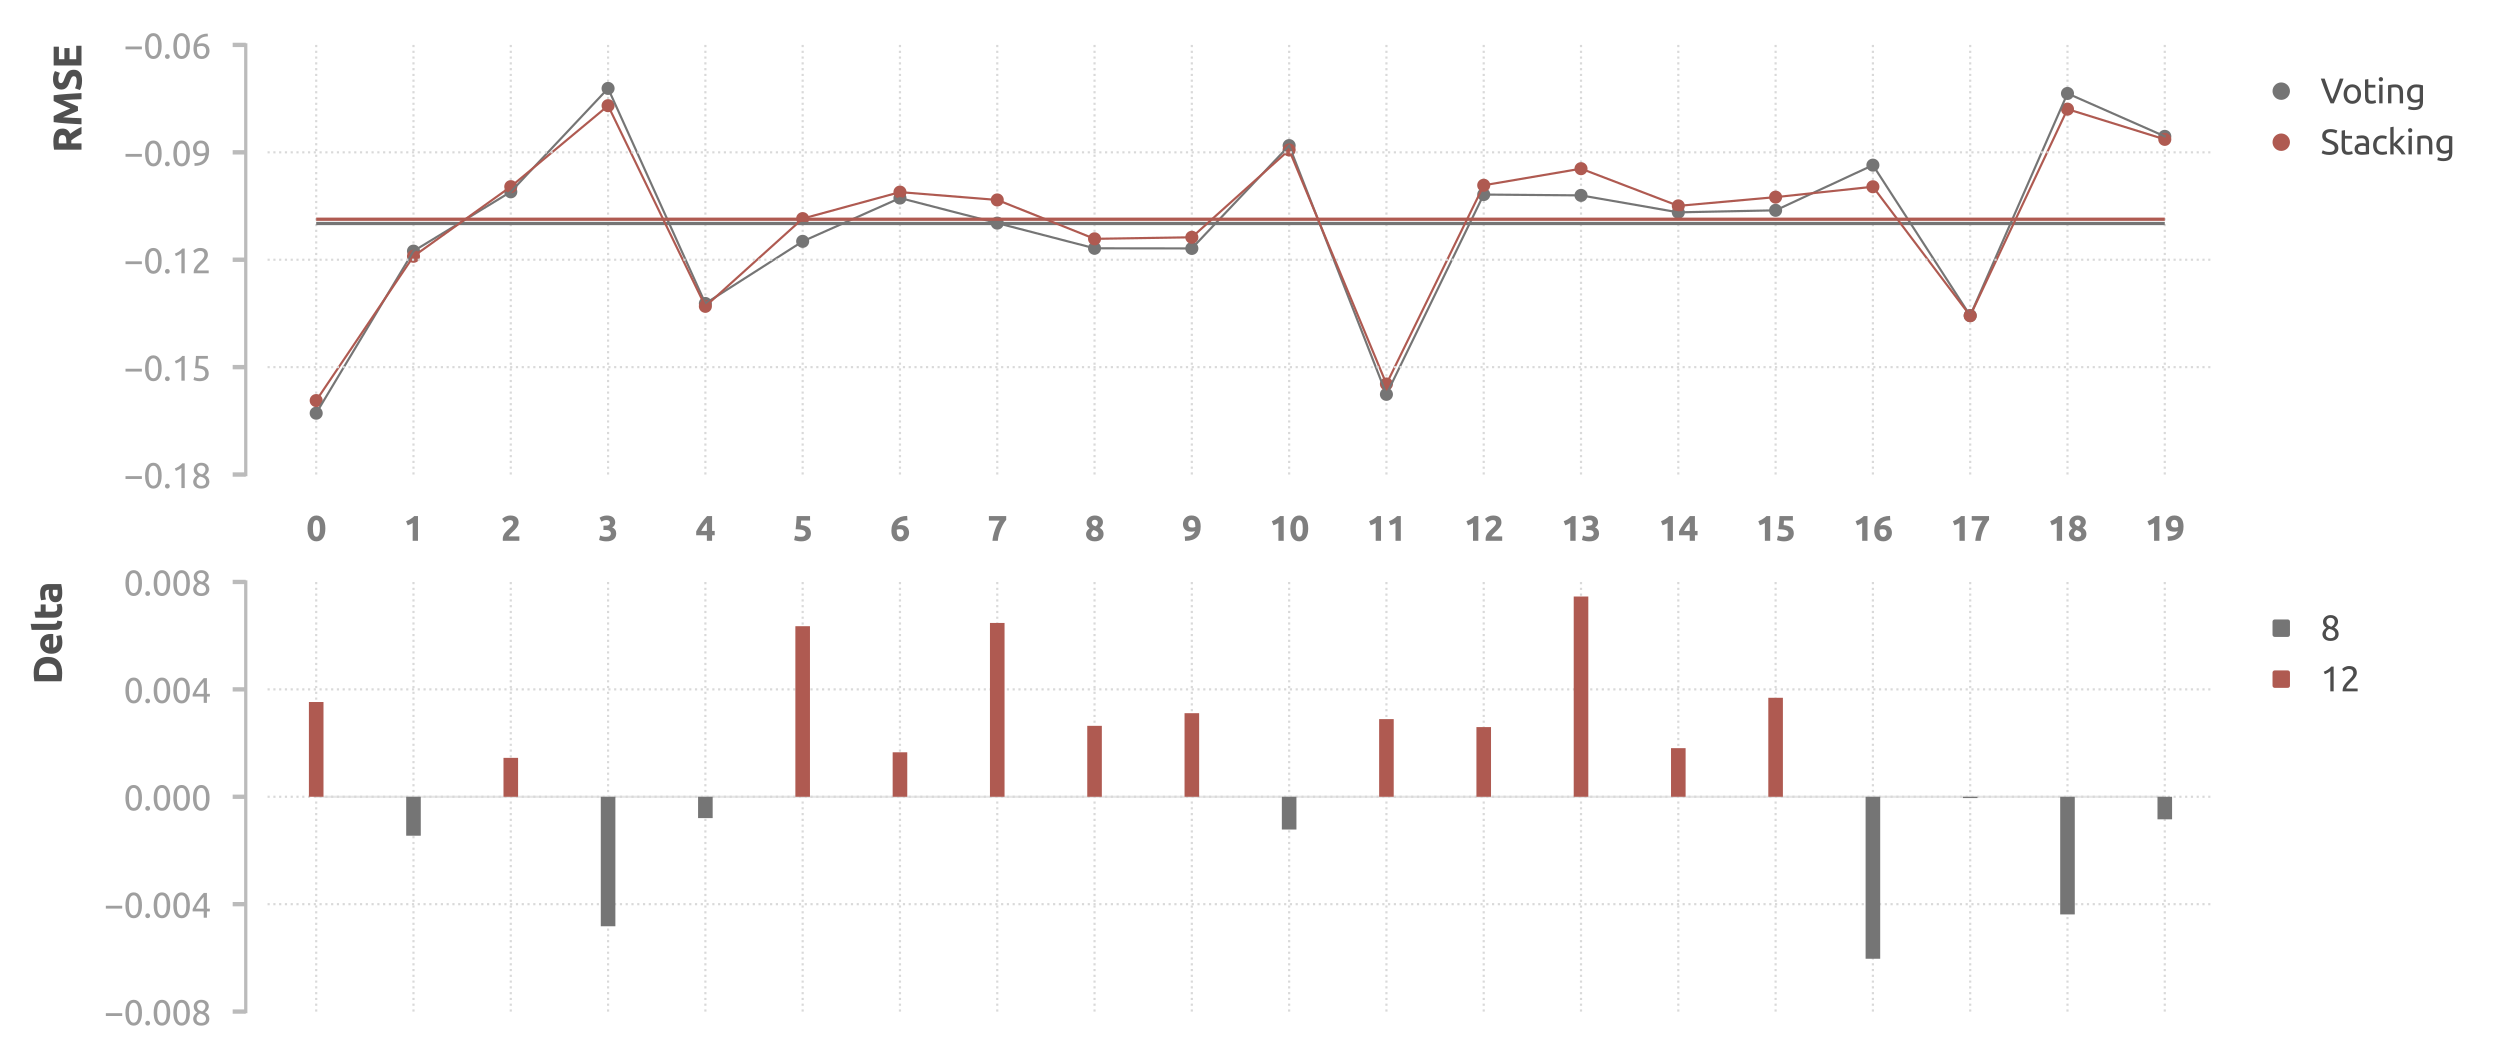 <?xml version="1.0" encoding="utf-8" standalone="no"?>
<!DOCTYPE svg PUBLIC "-//W3C//DTD SVG 1.1//EN"
  "http://www.w3.org/Graphics/SVG/1.1/DTD/svg11.dtd">
<svg xmlns:xlink="http://www.w3.org/1999/xlink" width="573.52pt" height="243.847pt" viewBox="0 0 573.52 243.847" xmlns="http://www.w3.org/2000/svg" version="1.1">
 <defs>
  <style type="text/css">*{stroke-linejoin: round; stroke-linecap: butt}</style>
 </defs>
 <g id="figure_1">
  <g id="patch_1">
   <path d="M 0 243.847 
L 573.52 243.847 
L 573.52 0 
L 0 0 
L 0 243.847 
z
" style="fill: none"/>
  </g>
  <g id="axes_1">
   <g id="patch_2">
    <path d="M 61.378 108.864 
L 507.778 108.864 
L 507.778 10.304 
L 61.378 10.304 
L 61.378 108.864 
z
" style="fill: none"/>
   </g>
   <g id="matplotlib.axis_1">
    <g id="xtick_1">
     <g id="line2d_1">
      <path d="M 72.538 108.864 
L 72.538 10.304 
" clip-path="url(#peff954c4ba)" style="fill: none; stroke-dasharray: 0.5,0.825; stroke-dashoffset: 0; stroke: #d9d9d9; stroke-width: 0.5"/>
     </g>
     <g id="text_1">
      <!-- 0 -->
      <g style="fill: #7f7f7f" transform="translate(70.267 124.071) scale(0.08 -0.08)">
       <defs>
        <path id="Ubuntu-Bold-30" d="M 3418 2227 
Q 3418 1107 2992 508 
Q 2566 -90 1818 -90 
Q 1069 -90 643 508 
Q 218 1107 218 2227 
Q 218 2784 330 3213 
Q 442 3642 653 3936 
Q 864 4230 1158 4384 
Q 1453 4538 1818 4538 
Q 2566 4538 2992 3939 
Q 3418 3341 3418 2227 
z
M 2445 2227 
Q 2445 2560 2413 2832 
Q 2381 3104 2310 3302 
Q 2240 3501 2118 3609 
Q 1997 3718 1818 3718 
Q 1638 3718 1520 3609 
Q 1402 3501 1328 3302 
Q 1254 3104 1222 2832 
Q 1190 2560 1190 2227 
Q 1190 1894 1222 1619 
Q 1254 1344 1328 1145 
Q 1402 947 1520 838 
Q 1638 730 1818 730 
Q 1997 730 2118 838 
Q 2240 947 2310 1145 
Q 2381 1344 2413 1619 
Q 2445 1894 2445 2227 
z
" transform="scale(0.016)"/>
       </defs>
       <use xlink:href="#Ubuntu-Bold-30"/>
      </g>
     </g>
    </g>
    <g id="xtick_2">
     <g id="line2d_2">
      <path d="M 94.858 108.864 
L 94.858 10.304 
" clip-path="url(#peff954c4ba)" style="fill: none; stroke-dasharray: 0.5,0.825; stroke-dashoffset: 0; stroke: #d9d9d9; stroke-width: 0.5"/>
     </g>
     <g id="text_2">
      <!-- 1 -->
      <g style="fill: #7f7f7f" transform="translate(92.587 124.071) scale(0.08 -0.08)">
       <defs>
        <path id="Ubuntu-Bold-31" d="M 448 3514 
Q 634 3590 835 3689 
Q 1037 3789 1229 3907 
Q 1421 4026 1597 4157 
Q 1773 4288 1914 4435 
L 2579 4435 
L 2579 0 
L 1626 0 
L 1626 3194 
Q 1434 3066 1197 2960 
Q 960 2854 736 2778 
L 448 3514 
z
" transform="scale(0.016)"/>
       </defs>
       <use xlink:href="#Ubuntu-Bold-31"/>
      </g>
     </g>
    </g>
    <g id="xtick_3">
     <g id="line2d_3">
      <path d="M 117.178 108.864 
L 117.178 10.304 
" clip-path="url(#peff954c4ba)" style="fill: none; stroke-dasharray: 0.5,0.825; stroke-dashoffset: 0; stroke: #d9d9d9; stroke-width: 0.5"/>
     </g>
     <g id="text_3">
      <!-- 2 -->
      <g style="fill: #7f7f7f" transform="translate(114.907 124.071) scale(0.08 -0.08)">
       <defs>
        <path id="Ubuntu-Bold-32" d="M 3174 3270 
Q 3174 3027 3078 2803 
Q 2982 2579 2828 2371 
Q 2675 2163 2483 1971 
Q 2291 1779 2106 1606 
Q 2010 1517 1898 1405 
Q 1786 1293 1683 1177 
Q 1581 1062 1501 963 
Q 1421 864 1402 800 
L 3309 800 
L 3309 0 
L 352 0 
Q 339 70 339 179 
Q 339 288 339 333 
Q 339 640 438 896 
Q 538 1152 698 1373 
Q 858 1594 1059 1786 
Q 1261 1978 1459 2170 
Q 1613 2317 1747 2448 
Q 1882 2579 1984 2704 
Q 2086 2829 2144 2953 
Q 2202 3078 2202 3206 
Q 2202 3488 2042 3603 
Q 1882 3718 1645 3718 
Q 1472 3718 1321 3664 
Q 1171 3610 1046 3536 
Q 922 3462 832 3388 
Q 742 3315 698 3270 
L 224 3936 
Q 506 4198 880 4368 
Q 1254 4538 1683 4538 
Q 2074 4538 2355 4448 
Q 2637 4358 2819 4195 
Q 3002 4032 3088 3798 
Q 3174 3565 3174 3270 
z
" transform="scale(0.016)"/>
       </defs>
       <use xlink:href="#Ubuntu-Bold-32"/>
      </g>
     </g>
    </g>
    <g id="xtick_4">
     <g id="line2d_4">
      <path d="M 139.498 108.864 
L 139.498 10.304 
" clip-path="url(#peff954c4ba)" style="fill: none; stroke-dasharray: 0.5,0.825; stroke-dashoffset: 0; stroke: #d9d9d9; stroke-width: 0.5"/>
     </g>
     <g id="text_4">
      <!-- 3 -->
      <g style="fill: #7f7f7f" transform="translate(137.227 124.071) scale(0.08 -0.08)">
       <defs>
        <path id="Ubuntu-Bold-33" d="M 1459 -96 
Q 1286 -96 1094 -73 
Q 902 -51 723 -12 
Q 544 26 397 70 
Q 250 115 166 154 
L 352 947 
Q 518 877 777 797 
Q 1037 717 1421 717 
Q 1862 717 2067 883 
Q 2272 1050 2272 1331 
Q 2272 1504 2198 1622 
Q 2125 1741 1997 1814 
Q 1869 1888 1693 1917 
Q 1517 1946 1318 1946 
L 947 1946 
L 947 2714 
L 1370 2714 
Q 1510 2714 1641 2739 
Q 1773 2765 1875 2825 
Q 1978 2886 2038 2992 
Q 2099 3098 2099 3258 
Q 2099 3379 2048 3468 
Q 1997 3558 1917 3616 
Q 1837 3674 1731 3702 
Q 1626 3731 1517 3731 
Q 1242 3731 1008 3648 
Q 774 3565 582 3443 
L 243 4141 
Q 346 4205 483 4275 
Q 621 4346 787 4403 
Q 954 4461 1142 4499 
Q 1331 4538 1542 4538 
Q 1933 4538 2217 4445 
Q 2502 4352 2688 4182 
Q 2874 4013 2963 3785 
Q 3053 3558 3053 3290 
Q 3053 3027 2905 2780 
Q 2758 2534 2509 2406 
Q 2854 2266 3043 1987 
Q 3232 1709 3232 1318 
Q 3232 1011 3129 752 
Q 3027 493 2809 304 
Q 2592 115 2256 9 
Q 1920 -96 1459 -96 
z
" transform="scale(0.016)"/>
       </defs>
       <use xlink:href="#Ubuntu-Bold-33"/>
      </g>
     </g>
    </g>
    <g id="xtick_5">
     <g id="line2d_5">
      <path d="M 161.818 108.864 
L 161.818 10.304 
" clip-path="url(#peff954c4ba)" style="fill: none; stroke-dasharray: 0.5,0.825; stroke-dashoffset: 0; stroke: #d9d9d9; stroke-width: 0.5"/>
     </g>
     <g id="text_5">
      <!-- 4 -->
      <g style="fill: #7f7f7f" transform="translate(159.547 124.071) scale(0.08 -0.08)">
       <defs>
        <path id="Ubuntu-Bold-34" d="M 2042 3270 
Q 1792 2944 1510 2560 
Q 1229 2176 1037 1773 
L 2042 1773 
L 2042 3270 
z
M 2976 4435 
L 2976 1773 
L 3450 1773 
L 3450 992 
L 2976 992 
L 2976 0 
L 2042 0 
L 2042 992 
L 128 992 
L 128 1690 
Q 269 1971 480 2326 
Q 691 2682 950 3056 
Q 1210 3430 1498 3788 
Q 1786 4147 2074 4435 
L 2976 4435 
z
" transform="scale(0.016)"/>
       </defs>
       <use xlink:href="#Ubuntu-Bold-34"/>
      </g>
     </g>
    </g>
    <g id="xtick_6">
     <g id="line2d_6">
      <path d="M 184.138 108.864 
L 184.138 10.304 
" clip-path="url(#peff954c4ba)" style="fill: none; stroke-dasharray: 0.5,0.825; stroke-dashoffset: 0; stroke: #d9d9d9; stroke-width: 0.5"/>
     </g>
     <g id="text_6">
      <!-- 5 -->
      <g style="fill: #7f7f7f" transform="translate(181.867 124.071) scale(0.08 -0.08)">
       <defs>
        <path id="Ubuntu-Bold-35" d="M 2304 1306 
Q 2304 1491 2221 1635 
Q 2138 1779 1933 1875 
Q 1728 1971 1382 2022 
Q 1037 2074 512 2074 
Q 582 2669 627 3283 
Q 672 3898 698 4435 
L 3098 4435 
L 3098 3635 
L 1498 3635 
Q 1485 3405 1469 3190 
Q 1453 2976 1434 2816 
Q 2368 2752 2813 2377 
Q 3258 2003 3258 1338 
Q 3258 1030 3149 768 
Q 3040 506 2822 314 
Q 2605 122 2275 13 
Q 1946 -96 1504 -96 
Q 1331 -96 1142 -73 
Q 954 -51 778 -16 
Q 602 19 461 57 
Q 320 96 243 134 
L 416 922 
Q 576 851 838 784 
Q 1101 717 1466 717 
Q 1907 717 2105 893 
Q 2304 1069 2304 1306 
z
" transform="scale(0.016)"/>
       </defs>
       <use xlink:href="#Ubuntu-Bold-35"/>
      </g>
     </g>
    </g>
    <g id="xtick_7">
     <g id="line2d_7">
      <path d="M 206.458 108.864 
L 206.458 10.304 
" clip-path="url(#peff954c4ba)" style="fill: none; stroke-dasharray: 0.5,0.825; stroke-dashoffset: 0; stroke: #d9d9d9; stroke-width: 0.5"/>
     </g>
     <g id="text_7">
      <!-- 6 -->
      <g style="fill: #7f7f7f" transform="translate(204.187 124.071) scale(0.08 -0.08)">
       <defs>
        <path id="Ubuntu-Bold-36" d="M 1754 2086 
Q 1613 2086 1453 2060 
Q 1293 2035 1203 1990 
Q 1203 1965 1200 1913 
Q 1197 1862 1197 1824 
Q 1197 1594 1229 1389 
Q 1261 1184 1337 1030 
Q 1414 877 1542 790 
Q 1670 704 1862 704 
Q 2022 704 2134 771 
Q 2246 838 2320 940 
Q 2394 1043 2429 1168 
Q 2464 1293 2464 1408 
Q 2464 1734 2301 1910 
Q 2138 2086 1754 2086 
z
M 1875 2829 
Q 2291 2829 2582 2717 
Q 2874 2605 3059 2413 
Q 3245 2221 3328 1965 
Q 3411 1709 3411 1421 
Q 3411 1165 3318 896 
Q 3226 627 3037 409 
Q 2848 192 2557 51 
Q 2266 -90 1869 -90 
Q 1069 -90 653 416 
Q 237 922 237 1811 
Q 237 2451 435 2944 
Q 634 3437 1002 3773 
Q 1370 4109 1891 4285 
Q 2413 4461 3066 4467 
Q 3078 4269 3091 4080 
Q 3104 3891 3117 3686 
Q 2790 3680 2505 3625 
Q 2221 3571 1987 3456 
Q 1754 3341 1581 3158 
Q 1408 2976 1312 2714 
Q 1453 2778 1600 2803 
Q 1747 2829 1875 2829 
z
" transform="scale(0.016)"/>
       </defs>
       <use xlink:href="#Ubuntu-Bold-36"/>
      </g>
     </g>
    </g>
    <g id="xtick_8">
     <g id="line2d_8">
      <path d="M 228.778 108.864 
L 228.778 10.304 
" clip-path="url(#peff954c4ba)" style="fill: none; stroke-dasharray: 0.5,0.825; stroke-dashoffset: 0; stroke: #d9d9d9; stroke-width: 0.5"/>
     </g>
     <g id="text_8">
      <!-- 7 -->
      <g style="fill: #7f7f7f" transform="translate(226.507 124.071) scale(0.08 -0.08)">
       <defs>
        <path id="Ubuntu-Bold-37" d="M 909 0 
Q 947 467 1068 972 
Q 1190 1478 1366 1964 
Q 1542 2451 1760 2883 
Q 1978 3315 2202 3629 
L 275 3629 
L 275 4442 
L 3379 4442 
L 3379 3750 
Q 3174 3526 2928 3129 
Q 2682 2733 2461 2230 
Q 2240 1728 2077 1152 
Q 1914 576 1875 0 
L 909 0 
z
" transform="scale(0.016)"/>
       </defs>
       <use xlink:href="#Ubuntu-Bold-37"/>
      </g>
     </g>
    </g>
    <g id="xtick_9">
     <g id="line2d_9">
      <path d="M 251.098 108.864 
L 251.098 10.304 
" clip-path="url(#peff954c4ba)" style="fill: none; stroke-dasharray: 0.5,0.825; stroke-dashoffset: 0; stroke: #d9d9d9; stroke-width: 0.5"/>
     </g>
     <g id="text_9">
      <!-- 8 -->
      <g style="fill: #7f7f7f" transform="translate(248.827 124.071) scale(0.08 -0.08)">
       <defs>
        <path id="Ubuntu-Bold-38" d="M 3392 1235 
Q 3392 947 3293 707 
Q 3194 467 2995 288 
Q 2797 109 2499 9 
Q 2202 -90 1811 -90 
Q 1363 -90 1065 35 
Q 768 160 585 345 
Q 403 531 326 752 
Q 250 973 250 1158 
Q 250 1350 301 1510 
Q 352 1670 441 1801 
Q 531 1933 643 2041 
Q 755 2150 883 2246 
Q 608 2470 477 2688 
Q 346 2906 346 3245 
Q 346 3501 451 3737 
Q 557 3974 749 4150 
Q 941 4326 1213 4432 
Q 1485 4538 1818 4538 
Q 2208 4538 2486 4426 
Q 2765 4314 2944 4141 
Q 3123 3968 3203 3753 
Q 3283 3539 3283 3328 
Q 3283 3021 3120 2755 
Q 2957 2490 2714 2336 
Q 3078 2099 3235 1840 
Q 3392 1581 3392 1235 
z
M 1178 1197 
Q 1178 1120 1213 1027 
Q 1248 934 1325 857 
Q 1402 781 1523 729 
Q 1645 678 1818 678 
Q 2150 678 2304 838 
Q 2458 998 2458 1197 
Q 2458 1344 2390 1459 
Q 2323 1574 2208 1660 
Q 2093 1747 1936 1814 
Q 1779 1882 1600 1939 
Q 1421 1805 1299 1625 
Q 1178 1446 1178 1197 
z
M 2362 3302 
Q 2362 3373 2333 3453 
Q 2304 3533 2237 3603 
Q 2170 3674 2067 3722 
Q 1965 3770 1818 3770 
Q 1677 3770 1574 3725 
Q 1472 3680 1405 3606 
Q 1338 3533 1306 3449 
Q 1274 3366 1274 3290 
Q 1274 3085 1424 2905 
Q 1574 2726 1939 2598 
Q 2144 2726 2253 2892 
Q 2362 3059 2362 3302 
z
" transform="scale(0.016)"/>
       </defs>
       <use xlink:href="#Ubuntu-Bold-38"/>
      </g>
     </g>
    </g>
    <g id="xtick_10">
     <g id="line2d_10">
      <path d="M 273.418 108.864 
L 273.418 10.304 
" clip-path="url(#peff954c4ba)" style="fill: none; stroke-dasharray: 0.5,0.825; stroke-dashoffset: 0; stroke: #d9d9d9; stroke-width: 0.5"/>
     </g>
     <g id="text_10">
      <!-- 9 -->
      <g style="fill: #7f7f7f" transform="translate(271.147 124.071) scale(0.08 -0.08)">
       <defs>
        <path id="Ubuntu-Bold-39" d="M 1850 2381 
Q 1997 2381 2157 2409 
Q 2317 2438 2394 2490 
L 2394 2547 
Q 2394 2573 2397 2598 
Q 2400 2624 2400 2643 
Q 2394 2874 2362 3075 
Q 2330 3277 2253 3427 
Q 2176 3578 2045 3664 
Q 1914 3750 1722 3750 
Q 1568 3750 1453 3686 
Q 1338 3622 1267 3520 
Q 1197 3418 1161 3296 
Q 1126 3174 1126 3059 
Q 1126 2714 1296 2547 
Q 1466 2381 1850 2381 
z
M 2317 1760 
Q 2182 1696 2019 1667 
Q 1856 1638 1741 1638 
Q 1325 1638 1030 1737 
Q 736 1837 547 2019 
Q 358 2202 268 2458 
Q 179 2714 179 3021 
Q 179 3277 265 3545 
Q 352 3814 537 4035 
Q 723 4256 1008 4400 
Q 1293 4544 1696 4544 
Q 2522 4544 2941 4035 
Q 3360 3526 3360 2573 
Q 3360 1946 3197 1466 
Q 3034 986 2691 659 
Q 2349 333 1817 163 
Q 1286 -6 557 -13 
Q 550 192 537 384 
Q 525 576 512 781 
Q 877 787 1171 835 
Q 1466 883 1690 995 
Q 1914 1107 2070 1292 
Q 2227 1478 2317 1760 
z
" transform="scale(0.016)"/>
       </defs>
       <use xlink:href="#Ubuntu-Bold-39"/>
      </g>
     </g>
    </g>
    <g id="xtick_11">
     <g id="line2d_11">
      <path d="M 295.738 108.864 
L 295.738 10.304 
" clip-path="url(#peff954c4ba)" style="fill: none; stroke-dasharray: 0.5,0.825; stroke-dashoffset: 0; stroke: #d9d9d9; stroke-width: 0.5"/>
     </g>
     <g id="text_11">
      <!-- 10 -->
      <g style="fill: #7f7f7f" transform="translate(291.195 124.071) scale(0.08 -0.08)">
       <use xlink:href="#Ubuntu-Bold-31"/>
       <use xlink:href="#Ubuntu-Bold-30" x="56.8"/>
      </g>
     </g>
    </g>
    <g id="xtick_12">
     <g id="line2d_12">
      <path d="M 318.058 108.864 
L 318.058 10.304 
" clip-path="url(#peff954c4ba)" style="fill: none; stroke-dasharray: 0.5,0.825; stroke-dashoffset: 0; stroke: #d9d9d9; stroke-width: 0.5"/>
     </g>
     <g id="text_12">
      <!-- 11 -->
      <g style="fill: #7f7f7f" transform="translate(313.515 124.071) scale(0.08 -0.08)">
       <use xlink:href="#Ubuntu-Bold-31"/>
       <use xlink:href="#Ubuntu-Bold-31" x="56.8"/>
      </g>
     </g>
    </g>
    <g id="xtick_13">
     <g id="line2d_13">
      <path d="M 340.378 108.864 
L 340.378 10.304 
" clip-path="url(#peff954c4ba)" style="fill: none; stroke-dasharray: 0.5,0.825; stroke-dashoffset: 0; stroke: #d9d9d9; stroke-width: 0.5"/>
     </g>
     <g id="text_13">
      <!-- 12 -->
      <g style="fill: #7f7f7f" transform="translate(335.835 124.071) scale(0.08 -0.08)">
       <use xlink:href="#Ubuntu-Bold-31"/>
       <use xlink:href="#Ubuntu-Bold-32" x="56.8"/>
      </g>
     </g>
    </g>
    <g id="xtick_14">
     <g id="line2d_14">
      <path d="M 362.698 108.864 
L 362.698 10.304 
" clip-path="url(#peff954c4ba)" style="fill: none; stroke-dasharray: 0.5,0.825; stroke-dashoffset: 0; stroke: #d9d9d9; stroke-width: 0.5"/>
     </g>
     <g id="text_14">
      <!-- 13 -->
      <g style="fill: #7f7f7f" transform="translate(358.155 124.071) scale(0.08 -0.08)">
       <use xlink:href="#Ubuntu-Bold-31"/>
       <use xlink:href="#Ubuntu-Bold-33" x="56.8"/>
      </g>
     </g>
    </g>
    <g id="xtick_15">
     <g id="line2d_15">
      <path d="M 385.018 108.864 
L 385.018 10.304 
" clip-path="url(#peff954c4ba)" style="fill: none; stroke-dasharray: 0.5,0.825; stroke-dashoffset: 0; stroke: #d9d9d9; stroke-width: 0.5"/>
     </g>
     <g id="text_15">
      <!-- 14 -->
      <g style="fill: #7f7f7f" transform="translate(380.475 124.071) scale(0.08 -0.08)">
       <use xlink:href="#Ubuntu-Bold-31"/>
       <use xlink:href="#Ubuntu-Bold-34" x="56.8"/>
      </g>
     </g>
    </g>
    <g id="xtick_16">
     <g id="line2d_16">
      <path d="M 407.338 108.864 
L 407.338 10.304 
" clip-path="url(#peff954c4ba)" style="fill: none; stroke-dasharray: 0.5,0.825; stroke-dashoffset: 0; stroke: #d9d9d9; stroke-width: 0.5"/>
     </g>
     <g id="text_16">
      <!-- 15 -->
      <g style="fill: #7f7f7f" transform="translate(402.795 124.071) scale(0.08 -0.08)">
       <use xlink:href="#Ubuntu-Bold-31"/>
       <use xlink:href="#Ubuntu-Bold-35" x="56.8"/>
      </g>
     </g>
    </g>
    <g id="xtick_17">
     <g id="line2d_17">
      <path d="M 429.658 108.864 
L 429.658 10.304 
" clip-path="url(#peff954c4ba)" style="fill: none; stroke-dasharray: 0.5,0.825; stroke-dashoffset: 0; stroke: #d9d9d9; stroke-width: 0.5"/>
     </g>
     <g id="text_17">
      <!-- 16 -->
      <g style="fill: #7f7f7f" transform="translate(425.115 124.071) scale(0.08 -0.08)">
       <use xlink:href="#Ubuntu-Bold-31"/>
       <use xlink:href="#Ubuntu-Bold-36" x="56.8"/>
      </g>
     </g>
    </g>
    <g id="xtick_18">
     <g id="line2d_18">
      <path d="M 451.978 108.864 
L 451.978 10.304 
" clip-path="url(#peff954c4ba)" style="fill: none; stroke-dasharray: 0.5,0.825; stroke-dashoffset: 0; stroke: #d9d9d9; stroke-width: 0.5"/>
     </g>
     <g id="text_18">
      <!-- 17 -->
      <g style="fill: #7f7f7f" transform="translate(447.435 124.071) scale(0.08 -0.08)">
       <use xlink:href="#Ubuntu-Bold-31"/>
       <use xlink:href="#Ubuntu-Bold-37" x="56.8"/>
      </g>
     </g>
    </g>
    <g id="xtick_19">
     <g id="line2d_19">
      <path d="M 474.298 108.864 
L 474.298 10.304 
" clip-path="url(#peff954c4ba)" style="fill: none; stroke-dasharray: 0.5,0.825; stroke-dashoffset: 0; stroke: #d9d9d9; stroke-width: 0.5"/>
     </g>
     <g id="text_19">
      <!-- 18 -->
      <g style="fill: #7f7f7f" transform="translate(469.755 124.071) scale(0.08 -0.08)">
       <use xlink:href="#Ubuntu-Bold-31"/>
       <use xlink:href="#Ubuntu-Bold-38" x="56.8"/>
      </g>
     </g>
    </g>
    <g id="xtick_20">
     <g id="line2d_20">
      <path d="M 496.618 108.864 
L 496.618 10.304 
" clip-path="url(#peff954c4ba)" style="fill: none; stroke-dasharray: 0.5,0.825; stroke-dashoffset: 0; stroke: #d9d9d9; stroke-width: 0.5"/>
     </g>
     <g id="text_20">
      <!-- 19 -->
      <g style="fill: #7f7f7f" transform="translate(492.075 124.071) scale(0.08 -0.08)">
       <use xlink:href="#Ubuntu-Bold-31"/>
       <use xlink:href="#Ubuntu-Bold-39" x="56.8"/>
      </g>
     </g>
    </g>
   </g>
   <g id="matplotlib.axis_2">
    <g id="ytick_1">
     <g id="line2d_21">
      <defs>
       <path id="m2630cc653b" d="M 0 0 
L -3 0 
" style="stroke: #bbbbbb"/>
      </defs>
      <g>
       <use xlink:href="#m2630cc653b" x="56.378" y="108.864" style="fill: #bbbbbb; stroke: #bbbbbb"/>
      </g>
     </g>
     <g id="text_21">
      <!-- −0.18 -->
      <g style="fill: #9f9f9f" transform="translate(28.361 111.968) scale(0.08 -0.08)">
       <defs>
        <path id="Ubuntu-2212" d="M 339 2138 
L 3270 2138 
L 3270 1632 
L 339 1632 
L 339 2138 
z
" transform="scale(0.016)"/>
        <path id="Ubuntu-30" d="M 320 2221 
Q 320 3334 713 3936 
Q 1107 4538 1805 4538 
Q 2502 4538 2896 3936 
Q 3290 3334 3290 2221 
Q 3290 1107 2896 505 
Q 2502 -96 1805 -96 
Q 1107 -96 713 505 
Q 320 1107 320 2221 
z
M 2662 2221 
Q 2662 2586 2620 2912 
Q 2579 3238 2480 3481 
Q 2381 3725 2214 3869 
Q 2048 4013 1805 4013 
Q 1562 4013 1395 3869 
Q 1229 3725 1129 3481 
Q 1030 3238 988 2912 
Q 947 2586 947 2221 
Q 947 1856 988 1529 
Q 1030 1203 1129 960 
Q 1229 717 1395 573 
Q 1562 429 1805 429 
Q 2048 429 2214 573 
Q 2381 717 2480 960 
Q 2579 1203 2620 1529 
Q 2662 1856 2662 2221 
z
" transform="scale(0.016)"/>
        <path id="Ubuntu-2e" d="M 1216 346 
Q 1216 173 1101 45 
Q 986 -83 787 -83 
Q 589 -83 473 45 
Q 358 173 358 346 
Q 358 518 473 646 
Q 589 774 787 774 
Q 986 774 1101 646 
Q 1216 518 1216 346 
z
" transform="scale(0.016)"/>
        <path id="Ubuntu-31" d="M 595 3520 
Q 960 3661 1305 3881 
Q 1651 4102 1939 4435 
L 2362 4435 
L 2362 0 
L 1766 0 
L 1766 3610 
Q 1690 3539 1578 3462 
Q 1466 3386 1334 3315 
Q 1203 3245 1059 3181 
Q 915 3117 781 3072 
L 595 3520 
z
" transform="scale(0.016)"/>
        <path id="Ubuntu-38" d="M 3258 1152 
Q 3258 883 3165 656 
Q 3072 429 2889 259 
Q 2707 90 2432 -3 
Q 2157 -96 1798 -96 
Q 1382 -96 1104 22 
Q 826 141 659 320 
Q 493 499 422 713 
Q 352 928 352 1120 
Q 352 1306 413 1475 
Q 474 1645 573 1792 
Q 672 1939 803 2057 
Q 934 2176 1082 2266 
Q 454 2624 454 3322 
Q 454 3565 550 3785 
Q 646 4006 822 4172 
Q 998 4339 1248 4438 
Q 1498 4538 1805 4538 
Q 2163 4538 2419 4429 
Q 2675 4320 2838 4150 
Q 3002 3981 3075 3776 
Q 3149 3571 3149 3379 
Q 3149 3194 3094 3030 
Q 3040 2867 2947 2726 
Q 2854 2586 2736 2477 
Q 2618 2368 2490 2285 
Q 3245 1926 3258 1152 
z
M 954 1114 
Q 954 998 995 873 
Q 1037 749 1139 643 
Q 1242 538 1402 467 
Q 1562 397 1805 397 
Q 2022 397 2185 461 
Q 2349 525 2451 624 
Q 2554 723 2605 851 
Q 2656 979 2656 1114 
Q 2656 1318 2579 1472 
Q 2502 1626 2358 1741 
Q 2214 1856 2012 1936 
Q 1811 2016 1555 2074 
Q 1267 1914 1110 1677 
Q 954 1440 954 1114 
z
M 2554 3386 
Q 2554 3482 2512 3597 
Q 2470 3712 2380 3811 
Q 2291 3910 2150 3977 
Q 2010 4045 1805 4045 
Q 1600 4045 1456 3981 
Q 1312 3917 1222 3817 
Q 1133 3718 1091 3600 
Q 1050 3482 1050 3366 
Q 1050 3226 1101 3085 
Q 1152 2944 1261 2822 
Q 1370 2701 1546 2605 
Q 1722 2509 1965 2451 
Q 2234 2611 2394 2825 
Q 2554 3040 2554 3386 
z
" transform="scale(0.016)"/>
       </defs>
       <use xlink:href="#Ubuntu-2212"/>
       <use xlink:href="#Ubuntu-30" x="56.4"/>
       <use xlink:href="#Ubuntu-2e" x="112.8"/>
       <use xlink:href="#Ubuntu-31" x="137.4"/>
       <use xlink:href="#Ubuntu-38" x="193.8"/>
      </g>
     </g>
    </g>
    <g id="ytick_2">
     <g id="line2d_22">
      <g>
       <use xlink:href="#m2630cc653b" x="56.378" y="84.224" style="fill: #bbbbbb; stroke: #bbbbbb"/>
      </g>
     </g>
     <g id="text_22">
      <!-- −0.15 -->
      <g style="fill: #9f9f9f" transform="translate(28.361 87.328) scale(0.08 -0.08)">
       <defs>
        <path id="Ubuntu-35" d="M 1274 2726 
Q 2240 2688 2691 2304 
Q 3142 1920 3142 1261 
Q 3142 966 3043 716 
Q 2944 467 2742 288 
Q 2541 109 2233 6 
Q 1926 -96 1504 -96 
Q 1338 -96 1165 -70 
Q 992 -45 845 -6 
Q 698 32 582 70 
Q 467 109 416 134 
L 531 653 
Q 640 602 886 518 
Q 1133 435 1491 435 
Q 1779 435 1974 499 
Q 2170 563 2291 672 
Q 2413 781 2467 925 
Q 2522 1069 2522 1229 
Q 2522 1472 2438 1661 
Q 2355 1850 2144 1978 
Q 1933 2106 1581 2173 
Q 1229 2240 691 2240 
Q 730 2554 752 2829 
Q 774 3104 793 3366 
Q 813 3629 825 3888 
Q 838 4147 851 4435 
L 2989 4435 
L 2989 3930 
L 1370 3930 
Q 1363 3834 1350 3670 
Q 1338 3507 1325 3331 
Q 1312 3155 1299 2988 
Q 1286 2822 1274 2726 
z
" transform="scale(0.016)"/>
       </defs>
       <use xlink:href="#Ubuntu-2212"/>
       <use xlink:href="#Ubuntu-30" x="56.4"/>
       <use xlink:href="#Ubuntu-2e" x="112.8"/>
       <use xlink:href="#Ubuntu-31" x="137.4"/>
       <use xlink:href="#Ubuntu-35" x="193.8"/>
      </g>
     </g>
    </g>
    <g id="ytick_3">
     <g id="line2d_23">
      <g>
       <use xlink:href="#m2630cc653b" x="56.378" y="59.584" style="fill: #bbbbbb; stroke: #bbbbbb"/>
      </g>
     </g>
     <g id="text_23">
      <!-- −0.12 -->
      <g style="fill: #9f9f9f" transform="translate(28.361 62.688) scale(0.08 -0.08)">
       <defs>
        <path id="Ubuntu-32" d="M 2989 3302 
Q 2989 3072 2896 2857 
Q 2803 2643 2649 2435 
Q 2496 2227 2304 2025 
Q 2112 1824 1920 1632 
Q 1811 1523 1667 1376 
Q 1523 1229 1395 1069 
Q 1267 909 1180 761 
Q 1094 614 1094 506 
L 3136 506 
L 3136 0 
L 448 0 
Q 442 38 442 76 
Q 442 115 442 147 
Q 442 448 541 707 
Q 640 966 800 1196 
Q 960 1427 1158 1632 
Q 1357 1837 1549 2029 
Q 1709 2182 1853 2332 
Q 1997 2483 2109 2633 
Q 2221 2784 2288 2944 
Q 2355 3104 2355 3283 
Q 2355 3475 2294 3609 
Q 2234 3744 2131 3833 
Q 2029 3923 1891 3964 
Q 1754 4006 1600 4006 
Q 1414 4006 1260 3955 
Q 1107 3904 985 3837 
Q 864 3770 781 3696 
Q 698 3622 653 3584 
L 358 4006 
Q 416 4070 531 4163 
Q 646 4256 806 4339 
Q 966 4422 1164 4480 
Q 1363 4538 1594 4538 
Q 2291 4538 2640 4214 
Q 2989 3891 2989 3302 
z
" transform="scale(0.016)"/>
       </defs>
       <use xlink:href="#Ubuntu-2212"/>
       <use xlink:href="#Ubuntu-30" x="56.4"/>
       <use xlink:href="#Ubuntu-2e" x="112.8"/>
       <use xlink:href="#Ubuntu-31" x="137.4"/>
       <use xlink:href="#Ubuntu-32" x="193.8"/>
      </g>
     </g>
    </g>
    <g id="ytick_4">
     <g id="line2d_24">
      <g>
       <use xlink:href="#m2630cc653b" x="56.378" y="34.944" style="fill: #bbbbbb; stroke: #bbbbbb"/>
      </g>
     </g>
     <g id="text_24">
      <!-- −0.09 -->
      <g style="fill: #9f9f9f" transform="translate(28.361 38.047) scale(0.08 -0.08)">
       <defs>
        <path id="Ubuntu-39" d="M 3206 2662 
Q 3206 1344 2550 669 
Q 1894 -6 602 -13 
L 582 486 
Q 986 486 1309 563 
Q 1632 640 1875 809 
Q 2118 979 2281 1248 
Q 2445 1517 2522 1907 
Q 2355 1830 2144 1782 
Q 1933 1734 1709 1734 
Q 1331 1734 1068 1846 
Q 806 1958 640 2147 
Q 474 2336 400 2582 
Q 326 2829 326 3098 
Q 326 3334 409 3590 
Q 493 3846 662 4057 
Q 832 4269 1094 4403 
Q 1357 4538 1715 4538 
Q 2080 4538 2358 4410 
Q 2637 4282 2825 4038 
Q 3014 3795 3110 3446 
Q 3206 3098 3206 2662 
z
M 1773 2221 
Q 1997 2221 2195 2262 
Q 2394 2304 2579 2387 
Q 2586 2458 2586 2525 
Q 2586 2592 2586 2662 
Q 2586 2938 2547 3190 
Q 2509 3443 2409 3632 
Q 2310 3821 2144 3933 
Q 1978 4045 1722 4045 
Q 1510 4045 1363 3955 
Q 1216 3866 1120 3728 
Q 1024 3590 982 3427 
Q 941 3264 941 3110 
Q 941 2675 1149 2448 
Q 1357 2221 1773 2221 
z
" transform="scale(0.016)"/>
       </defs>
       <use xlink:href="#Ubuntu-2212"/>
       <use xlink:href="#Ubuntu-30" x="56.4"/>
       <use xlink:href="#Ubuntu-2e" x="112.8"/>
       <use xlink:href="#Ubuntu-30" x="137.4"/>
       <use xlink:href="#Ubuntu-39" x="193.8"/>
      </g>
     </g>
    </g>
    <g id="ytick_5">
     <g id="line2d_25">
      <g>
       <use xlink:href="#m2630cc653b" x="56.378" y="10.304" style="fill: #bbbbbb; stroke: #bbbbbb"/>
      </g>
     </g>
     <g id="text_25">
      <!-- −0.06 -->
      <g style="fill: #9f9f9f" transform="translate(28.361 13.408) scale(0.08 -0.08)">
       <defs>
        <path id="Ubuntu-36" d="M 403 1779 
Q 403 2426 582 2922 
Q 762 3418 1091 3757 
Q 1421 4096 1891 4272 
Q 2362 4448 2950 4454 
L 2995 3955 
Q 2618 3949 2307 3872 
Q 1997 3795 1753 3628 
Q 1510 3462 1344 3196 
Q 1178 2931 1094 2541 
Q 1261 2618 1469 2669 
Q 1677 2720 1901 2720 
Q 2278 2720 2540 2605 
Q 2803 2490 2969 2301 
Q 3136 2112 3209 1865 
Q 3283 1619 3283 1350 
Q 3283 1107 3200 851 
Q 3117 595 2947 384 
Q 2778 173 2515 38 
Q 2253 -96 1894 -96 
Q 1165 -96 784 403 
Q 403 902 403 1779 
z
M 1837 2234 
Q 1613 2234 1421 2192 
Q 1229 2150 1037 2067 
Q 1030 1997 1027 1923 
Q 1024 1850 1024 1779 
Q 1024 1498 1062 1248 
Q 1101 998 1200 809 
Q 1299 621 1465 509 
Q 1632 397 1888 397 
Q 2099 397 2246 486 
Q 2394 576 2490 717 
Q 2586 858 2627 1021 
Q 2669 1184 2669 1338 
Q 2669 1773 2461 2003 
Q 2253 2234 1837 2234 
z
" transform="scale(0.016)"/>
       </defs>
       <use xlink:href="#Ubuntu-2212"/>
       <use xlink:href="#Ubuntu-30" x="56.4"/>
       <use xlink:href="#Ubuntu-2e" x="112.8"/>
       <use xlink:href="#Ubuntu-30" x="137.4"/>
       <use xlink:href="#Ubuntu-36" x="193.8"/>
      </g>
     </g>
    </g>
    <g id="text_26">
     <!-- RMSE -->
     <g style="fill: #505050" transform="translate(18.696 35.072) rotate(-90) scale(0.09 -0.09)">
      <defs>
       <path id="Ubuntu-Bold-52" d="M 1811 4486 
Q 2810 4486 3341 4131 
Q 3872 3776 3872 3027 
Q 3872 2560 3657 2269 
Q 3443 1978 3040 1811 
Q 3174 1645 3321 1430 
Q 3469 1216 3613 982 
Q 3757 749 3891 496 
Q 4026 243 4141 0 
L 3021 0 
Q 2899 218 2774 442 
Q 2650 666 2518 877 
Q 2387 1088 2259 1277 
Q 2131 1466 2003 1619 
L 1510 1619 
L 1510 0 
L 512 0 
L 512 4371 
Q 838 4435 1187 4460 
Q 1536 4486 1811 4486 
z
M 1869 3635 
Q 1760 3635 1673 3628 
Q 1587 3622 1510 3616 
L 1510 2413 
L 1792 2413 
Q 2355 2413 2598 2553 
Q 2842 2694 2842 3034 
Q 2842 3360 2595 3497 
Q 2349 3635 1869 3635 
z
" transform="scale(0.016)"/>
       <path id="Ubuntu-Bold-4d" d="M 1690 4435 
Q 1805 4224 1955 3913 
Q 2106 3603 2269 3241 
Q 2432 2880 2592 2502 
Q 2752 2125 2893 1792 
Q 3034 2125 3194 2502 
Q 3354 2880 3517 3241 
Q 3680 3603 3830 3913 
Q 3981 4224 4096 4435 
L 5005 4435 
Q 5069 3994 5123 3446 
Q 5178 2899 5219 2307 
Q 5261 1715 5296 1120 
Q 5331 525 5357 0 
L 4384 0 
Q 4365 646 4333 1408 
Q 4301 2170 4237 2944 
Q 4122 2675 3981 2348 
Q 3840 2022 3702 1696 
Q 3565 1370 3437 1072 
Q 3309 774 3219 563 
L 2522 563 
Q 2432 774 2304 1072 
Q 2176 1370 2038 1696 
Q 1901 2022 1760 2348 
Q 1619 2675 1504 2944 
Q 1440 2170 1408 1408 
Q 1376 646 1357 0 
L 384 0 
Q 410 525 445 1120 
Q 480 1715 521 2307 
Q 563 2899 617 3446 
Q 672 3994 736 4435 
L 1690 4435 
z
" transform="scale(0.016)"/>
       <path id="Ubuntu-Bold-53" d="M 1722 762 
Q 1933 762 2070 797 
Q 2208 832 2291 893 
Q 2374 954 2406 1037 
Q 2438 1120 2438 1222 
Q 2438 1440 2233 1584 
Q 2029 1728 1530 1894 
Q 1312 1971 1094 2070 
Q 877 2170 704 2320 
Q 531 2470 422 2684 
Q 314 2899 314 3206 
Q 314 3514 429 3760 
Q 544 4006 755 4179 
Q 966 4352 1267 4445 
Q 1568 4538 1946 4538 
Q 2394 4538 2720 4442 
Q 3046 4346 3258 4230 
L 2970 3443 
Q 2784 3539 2557 3612 
Q 2330 3686 2010 3686 
Q 1651 3686 1494 3587 
Q 1338 3488 1338 3283 
Q 1338 3162 1395 3078 
Q 1453 2995 1558 2928 
Q 1664 2861 1801 2806 
Q 1939 2752 2106 2694 
Q 2451 2566 2707 2441 
Q 2963 2317 3132 2150 
Q 3302 1984 3385 1760 
Q 3469 1536 3469 1216 
Q 3469 595 3033 252 
Q 2598 -90 1722 -90 
Q 1427 -90 1190 -54 
Q 954 -19 771 32 
Q 589 83 457 140 
Q 326 198 237 250 
L 518 1043 
Q 717 934 1008 848 
Q 1299 762 1722 762 
z
" transform="scale(0.016)"/>
       <path id="Ubuntu-Bold-45" d="M 512 0 
L 512 4435 
L 3507 4435 
L 3507 3597 
L 1510 3597 
L 1510 2726 
L 3283 2726 
L 3283 1907 
L 1510 1907 
L 1510 838 
L 3654 838 
L 3654 0 
L 512 0 
z
" transform="scale(0.016)"/>
      </defs>
      <use xlink:href="#Ubuntu-Bold-52"/>
      <use xlink:href="#Ubuntu-Bold-4d" x="66.7"/>
      <use xlink:href="#Ubuntu-Bold-53" x="156.4"/>
      <use xlink:href="#Ubuntu-Bold-45" x="214.6"/>
     </g>
    </g>
   </g>
   <g id="PathCollection_1">
    <defs>
     <path id="m2c10aad9c1" d="M 0 1 
C 0.265 1 0.52 0.895 0.707 0.707 
C 0.895 0.52 1 0.265 1 0 
C 1 -0.265 0.895 -0.52 0.707 -0.707 
C 0.52 -0.895 0.265 -1 0 -1 
C -0.265 -1 -0.52 -0.895 -0.707 -0.707 
C -0.895 -0.52 -1 -0.265 -1 0 
C -1 0.265 -0.895 0.52 -0.707 0.707 
C -0.52 0.895 -0.265 1 0 1 
z
" style="stroke: #757575"/>
    </defs>
    <g clip-path="url(#peff954c4ba)">
     <use xlink:href="#m2c10aad9c1" x="72.538" y="94.791" style="fill: #757575; stroke: #757575"/>
     <use xlink:href="#m2c10aad9c1" x="94.858" y="57.606" style="fill: #757575; stroke: #757575"/>
     <use xlink:href="#m2c10aad9c1" x="117.178" y="44.008" style="fill: #757575; stroke: #757575"/>
     <use xlink:href="#m2c10aad9c1" x="139.498" y="20.283" style="fill: #757575; stroke: #757575"/>
     <use xlink:href="#m2c10aad9c1" x="161.818" y="69.621" style="fill: #757575; stroke: #757575"/>
     <use xlink:href="#m2c10aad9c1" x="184.138" y="55.367" style="fill: #757575; stroke: #757575"/>
     <use xlink:href="#m2c10aad9c1" x="206.458" y="45.432" style="fill: #757575; stroke: #757575"/>
     <use xlink:href="#m2c10aad9c1" x="228.778" y="51.185" style="fill: #757575; stroke: #757575"/>
     <use xlink:href="#m2c10aad9c1" x="251.098" y="56.961" style="fill: #757575; stroke: #757575"/>
     <use xlink:href="#m2c10aad9c1" x="273.418" y="56.991" style="fill: #757575; stroke: #757575"/>
     <use xlink:href="#m2c10aad9c1" x="295.738" y="33.398" style="fill: #757575; stroke: #757575"/>
     <use xlink:href="#m2c10aad9c1" x="318.058" y="90.467" style="fill: #757575; stroke: #757575"/>
     <use xlink:href="#m2c10aad9c1" x="340.378" y="44.633" style="fill: #757575; stroke: #757575"/>
     <use xlink:href="#m2c10aad9c1" x="362.698" y="44.822" style="fill: #757575; stroke: #757575"/>
     <use xlink:href="#m2c10aad9c1" x="385.018" y="48.715" style="fill: #757575; stroke: #757575"/>
     <use xlink:href="#m2c10aad9c1" x="407.338" y="48.251" style="fill: #757575; stroke: #757575"/>
     <use xlink:href="#m2c10aad9c1" x="429.658" y="37.887" style="fill: #757575; stroke: #757575"/>
     <use xlink:href="#m2c10aad9c1" x="451.978" y="72.395" style="fill: #757575; stroke: #757575"/>
     <use xlink:href="#m2c10aad9c1" x="474.298" y="21.44" style="fill: #757575; stroke: #757575"/>
     <use xlink:href="#m2c10aad9c1" x="496.618" y="31.282" style="fill: #757575; stroke: #757575"/>
    </g>
   </g>
   <g id="PathCollection_2">
    <defs>
     <path id="m2ee1645189" d="M 0 1 
C 0.265 1 0.52 0.895 0.707 0.707 
C 0.895 0.52 1 0.265 1 0 
C 1 -0.265 0.895 -0.52 0.707 -0.707 
C 0.52 -0.895 0.265 -1 0 -1 
C -0.265 -1 -0.52 -0.895 -0.707 -0.707 
C -0.895 -0.52 -1 -0.265 -1 0 
C -1 0.265 -0.895 0.52 -0.707 0.707 
C -0.52 0.895 -0.265 1 0 1 
z
" style="stroke: #af5a51"/>
    </defs>
    <g clip-path="url(#peff954c4ba)">
     <use xlink:href="#m2ee1645189" x="72.538" y="91.892" style="fill: #af5a51; stroke: #af5a51"/>
     <use xlink:href="#m2ee1645189" x="94.858" y="58.798" style="fill: #af5a51; stroke: #af5a51"/>
     <use xlink:href="#m2ee1645189" x="117.178" y="42.818" style="fill: #af5a51; stroke: #af5a51"/>
     <use xlink:href="#m2ee1645189" x="139.498" y="24.244" style="fill: #af5a51; stroke: #af5a51"/>
     <use xlink:href="#m2ee1645189" x="161.818" y="70.274" style="fill: #af5a51; stroke: #af5a51"/>
     <use xlink:href="#m2ee1645189" x="184.138" y="50.15" style="fill: #af5a51; stroke: #af5a51"/>
     <use xlink:href="#m2ee1645189" x="206.458" y="44.072" style="fill: #af5a51; stroke: #af5a51"/>
     <use xlink:href="#m2ee1645189" x="228.778" y="45.868" style="fill: #af5a51; stroke: #af5a51"/>
     <use xlink:href="#m2ee1645189" x="251.098" y="54.791" style="fill: #af5a51; stroke: #af5a51"/>
     <use xlink:href="#m2ee1645189" x="273.418" y="54.435" style="fill: #af5a51; stroke: #af5a51"/>
     <use xlink:href="#m2ee1645189" x="295.738" y="34.4" style="fill: #af5a51; stroke: #af5a51"/>
     <use xlink:href="#m2ee1645189" x="318.058" y="88.092" style="fill: #af5a51; stroke: #af5a51"/>
     <use xlink:href="#m2ee1645189" x="340.378" y="42.502" style="fill: #af5a51; stroke: #af5a51"/>
     <use xlink:href="#m2ee1645189" x="362.698" y="38.696" style="fill: #af5a51; stroke: #af5a51"/>
     <use xlink:href="#m2ee1645189" x="385.018" y="47.228" style="fill: #af5a51; stroke: #af5a51"/>
     <use xlink:href="#m2ee1645189" x="407.338" y="45.223" style="fill: #af5a51; stroke: #af5a51"/>
     <use xlink:href="#m2ee1645189" x="429.658" y="42.842" style="fill: #af5a51; stroke: #af5a51"/>
     <use xlink:href="#m2ee1645189" x="451.978" y="72.436" style="fill: #af5a51; stroke: #af5a51"/>
     <use xlink:href="#m2ee1645189" x="474.298" y="25.038" style="fill: #af5a51; stroke: #af5a51"/>
     <use xlink:href="#m2ee1645189" x="496.618" y="31.972" style="fill: #af5a51; stroke: #af5a51"/>
    </g>
   </g>
   <g id="line2d_26">
    <path d="M 72.538 94.791 
L 94.858 57.606 
L 117.178 44.008 
L 139.498 20.283 
L 161.818 69.621 
L 184.138 55.367 
L 206.458 45.432 
L 228.778 51.185 
L 251.098 56.961 
L 273.418 56.991 
L 295.738 33.398 
L 318.058 90.467 
L 340.378 44.633 
L 362.698 44.822 
L 385.018 48.715 
L 407.338 48.251 
L 429.658 37.887 
L 451.978 72.395 
L 474.298 21.44 
L 496.618 31.282 
" clip-path="url(#peff954c4ba)" style="fill: none; stroke: #757575; stroke-width: 0.5; stroke-linecap: square"/>
   </g>
   <g id="LineCollection_1">
    <path d="M 72.538 51.277 
L 496.618 51.277 
" clip-path="url(#peff954c4ba)" style="fill: none; stroke: #757575; stroke-width: 0.75"/>
   </g>
   <g id="line2d_27">
    <path d="M 72.538 91.892 
L 94.858 58.798 
L 117.178 42.818 
L 139.498 24.244 
L 161.818 70.274 
L 184.138 50.15 
L 206.458 44.072 
L 228.778 45.868 
L 251.098 54.791 
L 273.418 54.435 
L 295.738 34.4 
L 318.058 88.092 
L 340.378 42.502 
L 362.698 38.696 
L 385.018 47.228 
L 407.338 45.223 
L 429.658 42.842 
L 451.978 72.436 
L 474.298 25.038 
L 496.618 31.972 
" clip-path="url(#peff954c4ba)" style="fill: none; stroke: #af5a51; stroke-width: 0.5; stroke-linecap: square"/>
   </g>
   <g id="LineCollection_2">
    <path d="M 72.538 50.289 
L 496.618 50.289 
" clip-path="url(#peff954c4ba)" style="fill: none; stroke: #af5a51; stroke-width: 0.75"/>
   </g>
   <g id="line2d_28">
    <path d="M 61.378 84.224 
L 507.778 84.224 
" clip-path="url(#peff954c4ba)" style="fill: none; stroke-dasharray: 0.5,0.825; stroke-dashoffset: 0; stroke: #d9d9d9; stroke-width: 0.5"/>
   </g>
   <g id="line2d_29">
    <path d="M 61.378 59.584 
L 507.778 59.584 
" clip-path="url(#peff954c4ba)" style="fill: none; stroke-dasharray: 0.5,0.825; stroke-dashoffset: 0; stroke: #d9d9d9; stroke-width: 0.5"/>
   </g>
   <g id="line2d_30">
    <path d="M 61.378 34.944 
L 507.778 34.944 
" clip-path="url(#peff954c4ba)" style="fill: none; stroke-dasharray: 0.5,0.825; stroke-dashoffset: 0; stroke: #d9d9d9; stroke-width: 0.5"/>
   </g>
   <g id="patch_3">
    <path d="M 56.378 108.864 
L 56.378 10.304 
" style="fill: none; stroke: #bbbbbb; stroke-width: 0.75; stroke-linejoin: miter; stroke-linecap: square"/>
   </g>
   <g id="legend_1">
    <g id="line2d_31">
     <defs>
      <path id="m1020dd3907" d="M 0 1.5 
C 0.398 1.5 0.779 1.342 1.061 1.061 
C 1.342 0.779 1.5 0.398 1.5 0 
C 1.5 -0.398 1.342 -0.779 1.061 -1.061 
C 0.779 -1.342 0.398 -1.5 0 -1.5 
C -0.398 -1.5 -0.779 -1.342 -1.061 -1.061 
C -1.342 -0.779 -1.5 -0.398 -1.5 0 
C -1.5 0.398 -1.342 0.779 -1.061 1.061 
C -0.779 1.342 -0.398 1.5 0 1.5 
z
" style="stroke: #757575"/>
     </defs>
     <g>
      <use xlink:href="#m1020dd3907" x="523.335" y="20.911" style="fill: #757575; stroke: #757575"/>
     </g>
    </g>
    <g id="text_27">
     <!-- Voting -->
     <g style="fill: #4c4c4c" transform="translate(532.335 23.711) scale(0.08 -0.08)">
      <defs>
       <path id="Ubuntu-56" d="M 4134 4435 
Q 3891 3731 3670 3132 
Q 3450 2534 3238 1996 
Q 3027 1459 2819 969 
Q 2611 480 2394 0 
L 1811 0 
Q 1594 480 1386 969 
Q 1178 1459 963 1996 
Q 749 2534 525 3132 
Q 301 3731 64 4435 
L 749 4435 
Q 1094 3424 1427 2489 
Q 1760 1555 2112 736 
Q 2464 1549 2797 2486 
Q 3130 3424 3469 4435 
L 4134 4435 
z
" transform="scale(0.016)"/>
       <path id="Ubuntu-6f" d="M 3450 1664 
Q 3450 1267 3334 947 
Q 3219 627 3011 396 
Q 2803 166 2515 41 
Q 2227 -83 1888 -83 
Q 1549 -83 1261 41 
Q 973 166 765 396 
Q 557 627 441 947 
Q 326 1267 326 1664 
Q 326 2054 441 2377 
Q 557 2701 765 2931 
Q 973 3162 1261 3286 
Q 1549 3411 1888 3411 
Q 2227 3411 2515 3286 
Q 2803 3162 3011 2931 
Q 3219 2701 3334 2377 
Q 3450 2054 3450 1664 
z
M 2829 1664 
Q 2829 2227 2576 2556 
Q 2323 2886 1888 2886 
Q 1453 2886 1200 2556 
Q 947 2227 947 1664 
Q 947 1101 1200 771 
Q 1453 442 1888 442 
Q 2323 442 2576 771 
Q 2829 1101 2829 1664 
z
" transform="scale(0.016)"/>
       <path id="Ubuntu-74" d="M 1069 3328 
L 2330 3328 
L 2330 2829 
L 1069 2829 
L 1069 1293 
Q 1069 1043 1107 880 
Q 1146 717 1222 624 
Q 1299 531 1414 492 
Q 1530 454 1683 454 
Q 1952 454 2115 515 
Q 2278 576 2342 602 
L 2458 109 
Q 2368 64 2144 -3 
Q 1920 -70 1632 -70 
Q 1293 -70 1072 16 
Q 851 102 716 275 
Q 582 448 528 701 
Q 474 954 474 1286 
L 474 4256 
L 1069 4358 
L 1069 3328 
z
" transform="scale(0.016)"/>
       <path id="Ubuntu-69" d="M 1107 0 
L 512 0 
L 512 3328 
L 1107 3328 
L 1107 0 
z
M 806 3930 
Q 646 3930 534 4035 
Q 422 4141 422 4320 
Q 422 4499 534 4604 
Q 646 4710 806 4710 
Q 966 4710 1078 4604 
Q 1190 4499 1190 4320 
Q 1190 4141 1078 4035 
Q 966 3930 806 3930 
z
" transform="scale(0.016)"/>
       <path id="Ubuntu-6e" d="M 512 3232 
Q 717 3283 1056 3340 
Q 1395 3398 1837 3398 
Q 2234 3398 2496 3286 
Q 2758 3174 2915 2972 
Q 3072 2771 3136 2489 
Q 3200 2208 3200 1869 
L 3200 0 
L 2605 0 
L 2605 1741 
Q 2605 2048 2563 2265 
Q 2522 2483 2426 2617 
Q 2330 2752 2170 2813 
Q 2010 2874 1773 2874 
Q 1677 2874 1574 2867 
Q 1472 2861 1379 2851 
Q 1286 2842 1212 2829 
Q 1139 2816 1107 2810 
L 1107 0 
L 512 0 
L 512 3232 
z
" transform="scale(0.016)"/>
       <path id="Ubuntu-67" d="M 2598 333 
Q 2522 282 2301 202 
Q 2080 122 1786 122 
Q 1485 122 1219 218 
Q 954 314 755 515 
Q 557 717 441 1017 
Q 326 1318 326 1734 
Q 326 2099 435 2403 
Q 544 2707 752 2928 
Q 960 3149 1261 3273 
Q 1562 3398 1939 3398 
Q 2355 3398 2665 3337 
Q 2976 3277 3187 3226 
L 3187 256 
Q 3187 -512 2790 -857 
Q 2394 -1203 1587 -1203 
Q 1274 -1203 995 -1152 
Q 717 -1101 512 -1030 
L 621 -512 
Q 800 -582 1059 -636 
Q 1318 -691 1600 -691 
Q 2131 -691 2364 -480 
Q 2598 -269 2598 192 
L 2598 333 
z
M 2592 2803 
Q 2502 2829 2352 2851 
Q 2202 2874 1946 2874 
Q 1466 2874 1206 2560 
Q 947 2246 947 1728 
Q 947 1440 1020 1235 
Q 1094 1030 1219 896 
Q 1344 762 1507 698 
Q 1670 634 1843 634 
Q 2080 634 2278 701 
Q 2477 768 2592 858 
L 2592 2803 
z
" transform="scale(0.016)"/>
      </defs>
      <use xlink:href="#Ubuntu-56"/>
      <use xlink:href="#Ubuntu-6f" x="61.1"/>
      <use xlink:href="#Ubuntu-74" x="120.1"/>
      <use xlink:href="#Ubuntu-69" x="160.3"/>
      <use xlink:href="#Ubuntu-6e" x="185.6"/>
      <use xlink:href="#Ubuntu-67" x="243"/>
     </g>
    </g>
    <g id="line2d_32">
     <defs>
      <path id="m3bbf7269b5" d="M 0 1.5 
C 0.398 1.5 0.779 1.342 1.061 1.061 
C 1.342 0.779 1.5 0.398 1.5 0 
C 1.5 -0.398 1.342 -0.779 1.061 -1.061 
C 0.779 -1.342 0.398 -1.5 0 -1.5 
C -0.398 -1.5 -0.779 -1.342 -1.061 -1.061 
C -1.342 -0.779 -1.5 -0.398 -1.5 0 
C -1.5 0.398 -1.342 0.779 -1.061 1.061 
C -0.779 1.342 -0.398 1.5 0 1.5 
z
" style="stroke: #af5a51"/>
     </defs>
     <g>
      <use xlink:href="#m3bbf7269b5" x="523.335" y="32.623" style="fill: #af5a51; stroke: #af5a51"/>
     </g>
    </g>
    <g id="text_28">
     <!-- Stacking -->
     <g style="fill: #4c4c4c" transform="translate(532.335 35.422) scale(0.08 -0.08)">
      <defs>
       <path id="Ubuntu-53" d="M 1581 442 
Q 2554 442 2554 1107 
Q 2554 1312 2467 1456 
Q 2381 1600 2233 1705 
Q 2086 1811 1897 1888 
Q 1709 1965 1498 2042 
Q 1254 2125 1036 2230 
Q 819 2336 659 2480 
Q 499 2624 406 2822 
Q 314 3021 314 3302 
Q 314 3885 710 4211 
Q 1107 4538 1805 4538 
Q 2208 4538 2537 4451 
Q 2867 4365 3021 4262 
L 2822 3757 
Q 2688 3840 2422 3920 
Q 2157 4000 1805 4000 
Q 1626 4000 1472 3961 
Q 1318 3923 1203 3846 
Q 1088 3770 1021 3651 
Q 954 3533 954 3373 
Q 954 3194 1024 3072 
Q 1094 2950 1222 2857 
Q 1350 2765 1520 2688 
Q 1690 2611 1894 2534 
Q 2182 2419 2422 2304 
Q 2662 2189 2838 2029 
Q 3014 1869 3110 1648 
Q 3206 1427 3206 1114 
Q 3206 531 2780 217 
Q 2355 -96 1581 -96 
Q 1318 -96 1097 -61 
Q 877 -26 704 22 
Q 531 70 406 124 
Q 282 179 211 218 
L 397 730 
Q 544 646 845 544 
Q 1146 442 1581 442 
z
" transform="scale(0.016)"/>
       <path id="Ubuntu-61" d="M 1638 429 
Q 1850 429 2013 438 
Q 2176 448 2285 474 
L 2285 1466 
Q 2221 1498 2077 1520 
Q 1933 1542 1728 1542 
Q 1594 1542 1443 1523 
Q 1293 1504 1168 1443 
Q 1043 1382 960 1276 
Q 877 1171 877 998 
Q 877 678 1081 553 
Q 1286 429 1638 429 
z
M 1587 3411 
Q 1946 3411 2192 3318 
Q 2438 3226 2588 3056 
Q 2739 2886 2803 2652 
Q 2867 2419 2867 2138 
L 2867 58 
Q 2790 45 2652 22 
Q 2515 0 2342 -19 
Q 2170 -38 1968 -54 
Q 1766 -70 1568 -70 
Q 1286 -70 1049 -12 
Q 813 45 640 169 
Q 467 294 371 499 
Q 275 704 275 992 
Q 275 1267 387 1465 
Q 499 1664 691 1785 
Q 883 1907 1139 1964 
Q 1395 2022 1677 2022 
Q 1766 2022 1862 2012 
Q 1958 2003 2044 1987 
Q 2131 1971 2195 1958 
Q 2259 1946 2285 1939 
L 2285 2106 
Q 2285 2253 2253 2397 
Q 2221 2541 2137 2653 
Q 2054 2765 1910 2832 
Q 1766 2899 1536 2899 
Q 1242 2899 1021 2857 
Q 800 2816 691 2771 
L 621 3264 
Q 736 3315 1005 3363 
Q 1274 3411 1587 3411 
z
" transform="scale(0.016)"/>
       <path id="Ubuntu-63" d="M 1958 -77 
Q 1555 -77 1251 51 
Q 947 179 739 409 
Q 531 640 428 957 
Q 326 1274 326 1658 
Q 326 2042 438 2362 
Q 550 2682 755 2915 
Q 960 3149 1257 3280 
Q 1555 3411 1920 3411 
Q 2144 3411 2368 3372 
Q 2592 3334 2797 3251 
L 2662 2746 
Q 2528 2810 2352 2848 
Q 2176 2886 1978 2886 
Q 1478 2886 1212 2572 
Q 947 2259 947 1658 
Q 947 1389 1008 1165 
Q 1069 941 1200 781 
Q 1331 621 1536 534 
Q 1741 448 2035 448 
Q 2272 448 2464 493 
Q 2656 538 2765 589 
L 2848 90 
Q 2797 58 2701 29 
Q 2605 0 2483 -22 
Q 2362 -45 2224 -61 
Q 2086 -77 1958 -77 
z
" transform="scale(0.016)"/>
       <path id="Ubuntu-6b" d="M 1715 1830 
Q 1907 1683 2121 1465 
Q 2336 1248 2544 995 
Q 2752 742 2937 483 
Q 3123 224 3251 0 
L 2554 0 
Q 2419 224 2243 457 
Q 2067 691 1875 905 
Q 1683 1120 1484 1299 
Q 1286 1478 1107 1600 
L 1107 0 
L 512 0 
L 512 4864 
L 1107 4966 
L 1107 1933 
Q 1261 2086 1446 2272 
Q 1632 2458 1811 2650 
Q 1990 2842 2150 3018 
Q 2310 3194 2426 3328 
L 3123 3328 
Q 2976 3168 2803 2976 
Q 2630 2784 2444 2589 
Q 2259 2394 2070 2198 
Q 1882 2003 1715 1830 
z
" transform="scale(0.016)"/>
      </defs>
      <use xlink:href="#Ubuntu-53"/>
      <use xlink:href="#Ubuntu-74" x="53.2"/>
      <use xlink:href="#Ubuntu-61" x="93.4"/>
      <use xlink:href="#Ubuntu-63" x="145.6"/>
      <use xlink:href="#Ubuntu-6b" x="192.1"/>
      <use xlink:href="#Ubuntu-69" x="244.3"/>
      <use xlink:href="#Ubuntu-6e" x="269.6"/>
      <use xlink:href="#Ubuntu-67" x="327"/>
     </g>
    </g>
   </g>
  </g>
  <g id="axes_2">
   <g id="patch_4">
    <path d="M 61.378 232.064 
L 507.778 232.064 
L 507.778 133.504 
L 61.378 133.504 
L 61.378 232.064 
z
" style="fill: none"/>
   </g>
   <g id="matplotlib.axis_3">
    <g id="xtick_21">
     <g id="line2d_33">
      <path d="M 72.538 232.064 
L 72.538 133.504 
" clip-path="url(#p71cf7b970f)" style="fill: none; stroke-dasharray: 0.5,0.825; stroke-dashoffset: 0; stroke: #d9d9d9; stroke-width: 0.5"/>
     </g>
    </g>
    <g id="xtick_22">
     <g id="line2d_34">
      <path d="M 94.858 232.064 
L 94.858 133.504 
" clip-path="url(#p71cf7b970f)" style="fill: none; stroke-dasharray: 0.5,0.825; stroke-dashoffset: 0; stroke: #d9d9d9; stroke-width: 0.5"/>
     </g>
    </g>
    <g id="xtick_23">
     <g id="line2d_35">
      <path d="M 117.178 232.064 
L 117.178 133.504 
" clip-path="url(#p71cf7b970f)" style="fill: none; stroke-dasharray: 0.5,0.825; stroke-dashoffset: 0; stroke: #d9d9d9; stroke-width: 0.5"/>
     </g>
    </g>
    <g id="xtick_24">
     <g id="line2d_36">
      <path d="M 139.498 232.064 
L 139.498 133.504 
" clip-path="url(#p71cf7b970f)" style="fill: none; stroke-dasharray: 0.5,0.825; stroke-dashoffset: 0; stroke: #d9d9d9; stroke-width: 0.5"/>
     </g>
    </g>
    <g id="xtick_25">
     <g id="line2d_37">
      <path d="M 161.818 232.064 
L 161.818 133.504 
" clip-path="url(#p71cf7b970f)" style="fill: none; stroke-dasharray: 0.5,0.825; stroke-dashoffset: 0; stroke: #d9d9d9; stroke-width: 0.5"/>
     </g>
    </g>
    <g id="xtick_26">
     <g id="line2d_38">
      <path d="M 184.138 232.064 
L 184.138 133.504 
" clip-path="url(#p71cf7b970f)" style="fill: none; stroke-dasharray: 0.5,0.825; stroke-dashoffset: 0; stroke: #d9d9d9; stroke-width: 0.5"/>
     </g>
    </g>
    <g id="xtick_27">
     <g id="line2d_39">
      <path d="M 206.458 232.064 
L 206.458 133.504 
" clip-path="url(#p71cf7b970f)" style="fill: none; stroke-dasharray: 0.5,0.825; stroke-dashoffset: 0; stroke: #d9d9d9; stroke-width: 0.5"/>
     </g>
    </g>
    <g id="xtick_28">
     <g id="line2d_40">
      <path d="M 228.778 232.064 
L 228.778 133.504 
" clip-path="url(#p71cf7b970f)" style="fill: none; stroke-dasharray: 0.5,0.825; stroke-dashoffset: 0; stroke: #d9d9d9; stroke-width: 0.5"/>
     </g>
    </g>
    <g id="xtick_29">
     <g id="line2d_41">
      <path d="M 251.098 232.064 
L 251.098 133.504 
" clip-path="url(#p71cf7b970f)" style="fill: none; stroke-dasharray: 0.5,0.825; stroke-dashoffset: 0; stroke: #d9d9d9; stroke-width: 0.5"/>
     </g>
    </g>
    <g id="xtick_30">
     <g id="line2d_42">
      <path d="M 273.418 232.064 
L 273.418 133.504 
" clip-path="url(#p71cf7b970f)" style="fill: none; stroke-dasharray: 0.5,0.825; stroke-dashoffset: 0; stroke: #d9d9d9; stroke-width: 0.5"/>
     </g>
    </g>
    <g id="xtick_31">
     <g id="line2d_43">
      <path d="M 295.738 232.064 
L 295.738 133.504 
" clip-path="url(#p71cf7b970f)" style="fill: none; stroke-dasharray: 0.5,0.825; stroke-dashoffset: 0; stroke: #d9d9d9; stroke-width: 0.5"/>
     </g>
    </g>
    <g id="xtick_32">
     <g id="line2d_44">
      <path d="M 318.058 232.064 
L 318.058 133.504 
" clip-path="url(#p71cf7b970f)" style="fill: none; stroke-dasharray: 0.5,0.825; stroke-dashoffset: 0; stroke: #d9d9d9; stroke-width: 0.5"/>
     </g>
    </g>
    <g id="xtick_33">
     <g id="line2d_45">
      <path d="M 340.378 232.064 
L 340.378 133.504 
" clip-path="url(#p71cf7b970f)" style="fill: none; stroke-dasharray: 0.5,0.825; stroke-dashoffset: 0; stroke: #d9d9d9; stroke-width: 0.5"/>
     </g>
    </g>
    <g id="xtick_34">
     <g id="line2d_46">
      <path d="M 362.698 232.064 
L 362.698 133.504 
" clip-path="url(#p71cf7b970f)" style="fill: none; stroke-dasharray: 0.5,0.825; stroke-dashoffset: 0; stroke: #d9d9d9; stroke-width: 0.5"/>
     </g>
    </g>
    <g id="xtick_35">
     <g id="line2d_47">
      <path d="M 385.018 232.064 
L 385.018 133.504 
" clip-path="url(#p71cf7b970f)" style="fill: none; stroke-dasharray: 0.5,0.825; stroke-dashoffset: 0; stroke: #d9d9d9; stroke-width: 0.5"/>
     </g>
    </g>
    <g id="xtick_36">
     <g id="line2d_48">
      <path d="M 407.338 232.064 
L 407.338 133.504 
" clip-path="url(#p71cf7b970f)" style="fill: none; stroke-dasharray: 0.5,0.825; stroke-dashoffset: 0; stroke: #d9d9d9; stroke-width: 0.5"/>
     </g>
    </g>
    <g id="xtick_37">
     <g id="line2d_49">
      <path d="M 429.658 232.064 
L 429.658 133.504 
" clip-path="url(#p71cf7b970f)" style="fill: none; stroke-dasharray: 0.5,0.825; stroke-dashoffset: 0; stroke: #d9d9d9; stroke-width: 0.5"/>
     </g>
    </g>
    <g id="xtick_38">
     <g id="line2d_50">
      <path d="M 451.978 232.064 
L 451.978 133.504 
" clip-path="url(#p71cf7b970f)" style="fill: none; stroke-dasharray: 0.5,0.825; stroke-dashoffset: 0; stroke: #d9d9d9; stroke-width: 0.5"/>
     </g>
    </g>
    <g id="xtick_39">
     <g id="line2d_51">
      <path d="M 474.298 232.064 
L 474.298 133.504 
" clip-path="url(#p71cf7b970f)" style="fill: none; stroke-dasharray: 0.5,0.825; stroke-dashoffset: 0; stroke: #d9d9d9; stroke-width: 0.5"/>
     </g>
    </g>
    <g id="xtick_40">
     <g id="line2d_52">
      <path d="M 496.618 232.064 
L 496.618 133.504 
" clip-path="url(#p71cf7b970f)" style="fill: none; stroke-dasharray: 0.5,0.825; stroke-dashoffset: 0; stroke: #d9d9d9; stroke-width: 0.5"/>
     </g>
    </g>
   </g>
   <g id="matplotlib.axis_4">
    <g id="ytick_6">
     <g id="line2d_53">
      <g>
       <use xlink:href="#m2630cc653b" x="56.378" y="232.064" style="fill: #bbbbbb; stroke: #bbbbbb"/>
      </g>
     </g>
     <g id="text_29">
      <!-- −0.008 -->
      <g style="fill: #9f9f9f" transform="translate(23.848 235.167) scale(0.08 -0.08)">
       <use xlink:href="#Ubuntu-2212"/>
       <use xlink:href="#Ubuntu-30" x="56.4"/>
       <use xlink:href="#Ubuntu-2e" x="112.8"/>
       <use xlink:href="#Ubuntu-30" x="137.4"/>
       <use xlink:href="#Ubuntu-30" x="193.8"/>
       <use xlink:href="#Ubuntu-38" x="250.2"/>
      </g>
     </g>
    </g>
    <g id="ytick_7">
     <g id="line2d_54">
      <g>
       <use xlink:href="#m2630cc653b" x="56.378" y="207.424" style="fill: #bbbbbb; stroke: #bbbbbb"/>
      </g>
     </g>
     <g id="text_30">
      <!-- −0.004 -->
      <g style="fill: #9f9f9f" transform="translate(23.848 210.528) scale(0.08 -0.08)">
       <defs>
        <path id="Ubuntu-34" d="M 256 1536 
Q 378 1818 589 2192 
Q 800 2566 1065 2963 
Q 1331 3360 1635 3744 
Q 1939 4128 2246 4435 
L 2816 4435 
L 2816 1619 
L 3341 1619 
L 3341 1133 
L 2816 1133 
L 2816 0 
L 2240 0 
L 2240 1133 
L 256 1133 
L 256 1536 
z
M 2240 3731 
Q 2048 3526 1853 3273 
Q 1658 3021 1472 2745 
Q 1286 2470 1123 2182 
Q 960 1894 832 1619 
L 2240 1619 
L 2240 3731 
z
" transform="scale(0.016)"/>
       </defs>
       <use xlink:href="#Ubuntu-2212"/>
       <use xlink:href="#Ubuntu-30" x="56.4"/>
       <use xlink:href="#Ubuntu-2e" x="112.8"/>
       <use xlink:href="#Ubuntu-30" x="137.4"/>
       <use xlink:href="#Ubuntu-30" x="193.8"/>
       <use xlink:href="#Ubuntu-34" x="250.2"/>
      </g>
     </g>
    </g>
    <g id="ytick_8">
     <g id="line2d_55">
      <g>
       <use xlink:href="#m2630cc653b" x="56.378" y="182.784" style="fill: #bbbbbb; stroke: #bbbbbb"/>
      </g>
     </g>
     <g id="text_31">
      <!-- 0.000 -->
      <g style="fill: #9f9f9f" transform="translate(28.361 185.887) scale(0.08 -0.08)">
       <use xlink:href="#Ubuntu-30"/>
       <use xlink:href="#Ubuntu-2e" x="56.4"/>
       <use xlink:href="#Ubuntu-30" x="81"/>
       <use xlink:href="#Ubuntu-30" x="137.4"/>
       <use xlink:href="#Ubuntu-30" x="193.8"/>
      </g>
     </g>
    </g>
    <g id="ytick_9">
     <g id="line2d_56">
      <g>
       <use xlink:href="#m2630cc653b" x="56.378" y="158.144" style="fill: #bbbbbb; stroke: #bbbbbb"/>
      </g>
     </g>
     <g id="text_32">
      <!-- 0.004 -->
      <g style="fill: #9f9f9f" transform="translate(28.361 161.248) scale(0.08 -0.08)">
       <use xlink:href="#Ubuntu-30"/>
       <use xlink:href="#Ubuntu-2e" x="56.4"/>
       <use xlink:href="#Ubuntu-30" x="81"/>
       <use xlink:href="#Ubuntu-30" x="137.4"/>
       <use xlink:href="#Ubuntu-34" x="193.8"/>
      </g>
     </g>
    </g>
    <g id="ytick_10">
     <g id="line2d_57">
      <g>
       <use xlink:href="#m2630cc653b" x="56.378" y="133.504" style="fill: #bbbbbb; stroke: #bbbbbb"/>
      </g>
     </g>
     <g id="text_33">
      <!-- 0.008 -->
      <g style="fill: #9f9f9f" transform="translate(28.361 136.607) scale(0.08 -0.08)">
       <use xlink:href="#Ubuntu-30"/>
       <use xlink:href="#Ubuntu-2e" x="56.4"/>
       <use xlink:href="#Ubuntu-30" x="81"/>
       <use xlink:href="#Ubuntu-30" x="137.4"/>
       <use xlink:href="#Ubuntu-38" x="193.8"/>
      </g>
     </g>
    </g>
    <g id="text_34">
     <!-- Delta -->
     <g style="fill: #505050" transform="translate(14.183 157.03) rotate(-90) scale(0.09 -0.09)">
      <defs>
       <path id="Ubuntu-Bold-44" d="M 1510 813 
Q 1581 806 1673 803 
Q 1766 800 1894 800 
Q 2643 800 3004 1177 
Q 3366 1555 3366 2221 
Q 3366 2918 3020 3276 
Q 2675 3635 1926 3635 
Q 1824 3635 1715 3632 
Q 1606 3629 1510 3616 
L 1510 813 
z
M 4397 2221 
Q 4397 1645 4217 1216 
Q 4038 787 3708 505 
Q 3379 224 2905 83 
Q 2432 -58 1843 -58 
Q 1574 -58 1216 -35 
Q 858 -13 512 58 
L 512 4378 
Q 858 4442 1232 4464 
Q 1606 4486 1875 4486 
Q 2445 4486 2909 4358 
Q 3373 4230 3705 3955 
Q 4038 3680 4217 3251 
Q 4397 2822 4397 2221 
z
" transform="scale(0.016)"/>
       <path id="Ubuntu-Bold-65" d="M 288 1658 
Q 288 2106 425 2442 
Q 563 2778 787 3002 
Q 1011 3226 1302 3341 
Q 1594 3456 1901 3456 
Q 2618 3456 3034 3017 
Q 3450 2579 3450 1728 
Q 3450 1645 3443 1545 
Q 3437 1446 3430 1370 
L 1267 1370 
Q 1299 1075 1542 902 
Q 1786 730 2195 730 
Q 2458 730 2710 778 
Q 2963 826 3123 896 
L 3251 122 
Q 3174 83 3046 44 
Q 2918 6 2761 -22 
Q 2605 -51 2425 -70 
Q 2246 -90 2067 -90 
Q 1613 -90 1277 44 
Q 941 179 720 412 
Q 499 646 393 966 
Q 288 1286 288 1658 
z
M 2528 2022 
Q 2522 2144 2486 2259 
Q 2451 2374 2377 2464 
Q 2304 2554 2192 2611 
Q 2080 2669 1914 2669 
Q 1754 2669 1638 2614 
Q 1523 2560 1446 2470 
Q 1370 2381 1328 2262 
Q 1286 2144 1267 2022 
L 2528 2022 
z
" transform="scale(0.016)"/>
       <path id="Ubuntu-Bold-6c" d="M 1792 -64 
Q 1376 -58 1117 25 
Q 858 109 707 259 
Q 557 410 502 624 
Q 448 838 448 1107 
L 448 4813 
L 1402 4966 
L 1402 1299 
Q 1402 1171 1421 1068 
Q 1440 966 1494 896 
Q 1549 826 1651 781 
Q 1754 736 1926 723 
L 1792 -64 
z
" transform="scale(0.016)"/>
       <path id="Ubuntu-Bold-74" d="M 416 4205 
L 1370 4358 
L 1370 3366 
L 2515 3366 
L 2515 2573 
L 1370 2573 
L 1370 1389 
Q 1370 1088 1475 909 
Q 1581 730 1901 730 
Q 2054 730 2217 758 
Q 2381 787 2515 838 
L 2650 96 
Q 2477 26 2265 -25 
Q 2054 -77 1747 -77 
Q 1357 -77 1101 28 
Q 845 134 691 323 
Q 538 512 477 781 
Q 416 1050 416 1376 
L 416 4205 
z
" transform="scale(0.016)"/>
       <path id="Ubuntu-Bold-61" d="M 1734 666 
Q 1875 666 2003 672 
Q 2131 678 2208 691 
L 2208 1414 
Q 2150 1427 2035 1440 
Q 1920 1453 1824 1453 
Q 1690 1453 1571 1437 
Q 1453 1421 1363 1376 
Q 1274 1331 1222 1254 
Q 1171 1178 1171 1062 
Q 1171 838 1321 752 
Q 1472 666 1734 666 
z
M 1658 3456 
Q 2080 3456 2361 3360 
Q 2643 3264 2812 3085 
Q 2982 2906 3052 2650 
Q 3123 2394 3123 2080 
L 3123 96 
Q 2918 51 2553 -9 
Q 2189 -70 1670 -70 
Q 1344 -70 1078 -12 
Q 813 45 621 176 
Q 429 307 326 518 
Q 224 730 224 1037 
Q 224 1331 342 1536 
Q 461 1741 659 1862 
Q 858 1984 1114 2038 
Q 1370 2093 1645 2093 
Q 1830 2093 1974 2077 
Q 2118 2061 2208 2035 
L 2208 2125 
Q 2208 2368 2061 2515 
Q 1914 2662 1549 2662 
Q 1306 2662 1069 2627 
Q 832 2592 659 2528 
L 538 3296 
Q 621 3322 745 3350 
Q 870 3379 1017 3401 
Q 1165 3424 1328 3440 
Q 1491 3456 1658 3456 
z
" transform="scale(0.016)"/>
      </defs>
      <use xlink:href="#Ubuntu-Bold-44"/>
      <use xlink:href="#Ubuntu-Bold-65" x="73.7"/>
      <use xlink:href="#Ubuntu-Bold-6c" x="132.1"/>
      <use xlink:href="#Ubuntu-Bold-74" x="163.7"/>
      <use xlink:href="#Ubuntu-Bold-61" x="206.1"/>
     </g>
    </g>
   </g>
   <g id="LineCollection_3">
    <path d="M 72.538 182.784 
L 496.618 182.784 
" clip-path="url(#p71cf7b970f)" style="fill: none; stroke: #e6e6e6; stroke-width: 0.5"/>
   </g>
   <g id="line2d_58">
    <path d="M 61.378 207.424 
L 507.778 207.424 
" clip-path="url(#p71cf7b970f)" style="fill: none; stroke-dasharray: 0.5,0.825; stroke-dashoffset: 0; stroke: #d9d9d9; stroke-width: 0.5"/>
   </g>
   <g id="line2d_59">
    <path d="M 61.378 182.784 
L 507.778 182.784 
" clip-path="url(#p71cf7b970f)" style="fill: none; stroke-dasharray: 0.5,0.825; stroke-dashoffset: 0; stroke: #d9d9d9; stroke-width: 0.5"/>
   </g>
   <g id="line2d_60">
    <path d="M 61.378 158.144 
L 507.778 158.144 
" clip-path="url(#p71cf7b970f)" style="fill: none; stroke-dasharray: 0.5,0.825; stroke-dashoffset: 0; stroke: #d9d9d9; stroke-width: 0.5"/>
   </g>
   <g id="patch_5">
    <path d="M 56.378 232.064 
L 56.378 133.504 
" style="fill: none; stroke: #bbbbbb; stroke-width: 0.75; stroke-linejoin: miter; stroke-linecap: square"/>
   </g>
   <g id="legend_2">
    <g id="line2d_61">
     <defs>
      <path id="mf19e8531dc" d="M -1.5 1.5 
L 1.5 1.5 
L 1.5 -1.5 
L -1.5 -1.5 
z
" style="stroke: #757575; stroke-linejoin: miter"/>
     </defs>
     <g>
      <use xlink:href="#mf19e8531dc" x="523.335" y="144.111" style="fill: #757575; stroke: #757575; stroke-linejoin: miter"/>
     </g>
    </g>
    <g id="text_35">
     <!-- 8 -->
     <g style="fill: #4c4c4c" transform="translate(532.335 146.911) scale(0.08 -0.08)">
      <use xlink:href="#Ubuntu-38"/>
     </g>
    </g>
    <g id="line2d_62">
     <defs>
      <path id="m7e3eb031f2" d="M -1.5 1.5 
L 1.5 1.5 
L 1.5 -1.5 
L -1.5 -1.5 
z
" style="stroke: #af5a51; stroke-linejoin: miter"/>
     </defs>
     <g>
      <use xlink:href="#m7e3eb031f2" x="523.335" y="155.799" style="fill: #af5a51; stroke: #af5a51; stroke-linejoin: miter"/>
     </g>
    </g>
    <g id="text_36">
     <!-- 12 -->
     <g style="fill: #4c4c4c" transform="translate(532.335 158.599) scale(0.08 -0.08)">
      <use xlink:href="#Ubuntu-31"/>
      <use xlink:href="#Ubuntu-32" x="56.4"/>
     </g>
    </g>
   </g>
   <g id="patch_6">
    <path d="M 70.864 182.784 
L 74.212 182.784 
L 74.212 161.046 
L 70.864 161.046 
z
" clip-path="url(#p71cf7b970f)" style="fill: #af5a51"/>
   </g>
   <g id="patch_7">
    <path d="M 93.184 182.784 
L 96.532 182.784 
L 96.532 191.721 
L 93.184 191.721 
z
" clip-path="url(#p71cf7b970f)" style="fill: #757575"/>
   </g>
   <g id="patch_8">
    <path d="M 115.504 182.784 
L 118.852 182.784 
L 118.852 173.859 
L 115.504 173.859 
z
" clip-path="url(#p71cf7b970f)" style="fill: #af5a51"/>
   </g>
   <g id="patch_9">
    <path d="M 137.824 182.784 
L 141.172 182.784 
L 141.172 212.492 
L 137.824 212.492 
z
" clip-path="url(#p71cf7b970f)" style="fill: #757575"/>
   </g>
   <g id="patch_10">
    <path d="M 160.144 182.784 
L 163.492 182.784 
L 163.492 187.68 
L 160.144 187.68 
z
" clip-path="url(#p71cf7b970f)" style="fill: #757575"/>
   </g>
   <g id="patch_11">
    <path d="M 182.464 182.784 
L 185.812 182.784 
L 185.812 143.654 
L 182.464 143.654 
z
" clip-path="url(#p71cf7b970f)" style="fill: #af5a51"/>
   </g>
   <g id="patch_12">
    <path d="M 204.784 182.784 
L 208.132 182.784 
L 208.132 172.581 
L 204.784 172.581 
z
" clip-path="url(#p71cf7b970f)" style="fill: #af5a51"/>
   </g>
   <g id="patch_13">
    <path d="M 227.104 182.784 
L 230.452 182.784 
L 230.452 142.907 
L 227.104 142.907 
z
" clip-path="url(#p71cf7b970f)" style="fill: #af5a51"/>
   </g>
   <g id="patch_14">
    <path d="M 249.424 182.784 
L 252.772 182.784 
L 252.772 166.513 
L 249.424 166.513 
z
" clip-path="url(#p71cf7b970f)" style="fill: #af5a51"/>
   </g>
   <g id="patch_15">
    <path d="M 271.744 182.784 
L 275.092 182.784 
L 275.092 163.611 
L 271.744 163.611 
z
" clip-path="url(#p71cf7b970f)" style="fill: #af5a51"/>
   </g>
   <g id="patch_16">
    <path d="M 294.064 182.784 
L 297.412 182.784 
L 297.412 190.3 
L 294.064 190.3 
z
" clip-path="url(#p71cf7b970f)" style="fill: #757575"/>
   </g>
   <g id="patch_17">
    <path d="M 316.384 182.784 
L 319.732 182.784 
L 319.732 164.969 
L 316.384 164.969 
z
" clip-path="url(#p71cf7b970f)" style="fill: #af5a51"/>
   </g>
   <g id="patch_18">
    <path d="M 338.704 182.784 
L 342.052 182.784 
L 342.052 166.799 
L 338.704 166.799 
z
" clip-path="url(#p71cf7b970f)" style="fill: #af5a51"/>
   </g>
   <g id="patch_19">
    <path d="M 361.024 182.784 
L 364.372 182.784 
L 364.372 136.845 
L 361.024 136.845 
z
" clip-path="url(#p71cf7b970f)" style="fill: #af5a51"/>
   </g>
   <g id="patch_20">
    <path d="M 383.344 182.784 
L 386.692 182.784 
L 386.692 171.633 
L 383.344 171.633 
z
" clip-path="url(#p71cf7b970f)" style="fill: #af5a51"/>
   </g>
   <g id="patch_21">
    <path d="M 405.664 182.784 
L 409.012 182.784 
L 409.012 160.077 
L 405.664 160.077 
z
" clip-path="url(#p71cf7b970f)" style="fill: #af5a51"/>
   </g>
   <g id="patch_22">
    <path d="M 427.984 182.784 
L 431.332 182.784 
L 431.332 219.945 
L 427.984 219.945 
z
" clip-path="url(#p71cf7b970f)" style="fill: #757575"/>
   </g>
   <g id="patch_23">
    <path d="M 450.304 182.784 
L 453.652 182.784 
L 453.652 183.086 
L 450.304 183.086 
z
" clip-path="url(#p71cf7b970f)" style="fill: #757575"/>
   </g>
   <g id="patch_24">
    <path d="M 472.624 182.784 
L 475.972 182.784 
L 475.972 209.775 
L 472.624 209.775 
z
" clip-path="url(#p71cf7b970f)" style="fill: #757575"/>
   </g>
   <g id="patch_25">
    <path d="M 494.944 182.784 
L 498.292 182.784 
L 498.292 187.959 
L 494.944 187.959 
z
" clip-path="url(#p71cf7b970f)" style="fill: #757575"/>
   </g>
  </g>
 </g>
 <defs>
  <clipPath id="peff954c4ba">
   <rect x="61.378" y="10.304" width="446.4" height="98.56"/>
  </clipPath>
  <clipPath id="p71cf7b970f">
   <rect x="61.378" y="133.504" width="446.4" height="98.56"/>
  </clipPath>
 </defs>
</svg>
